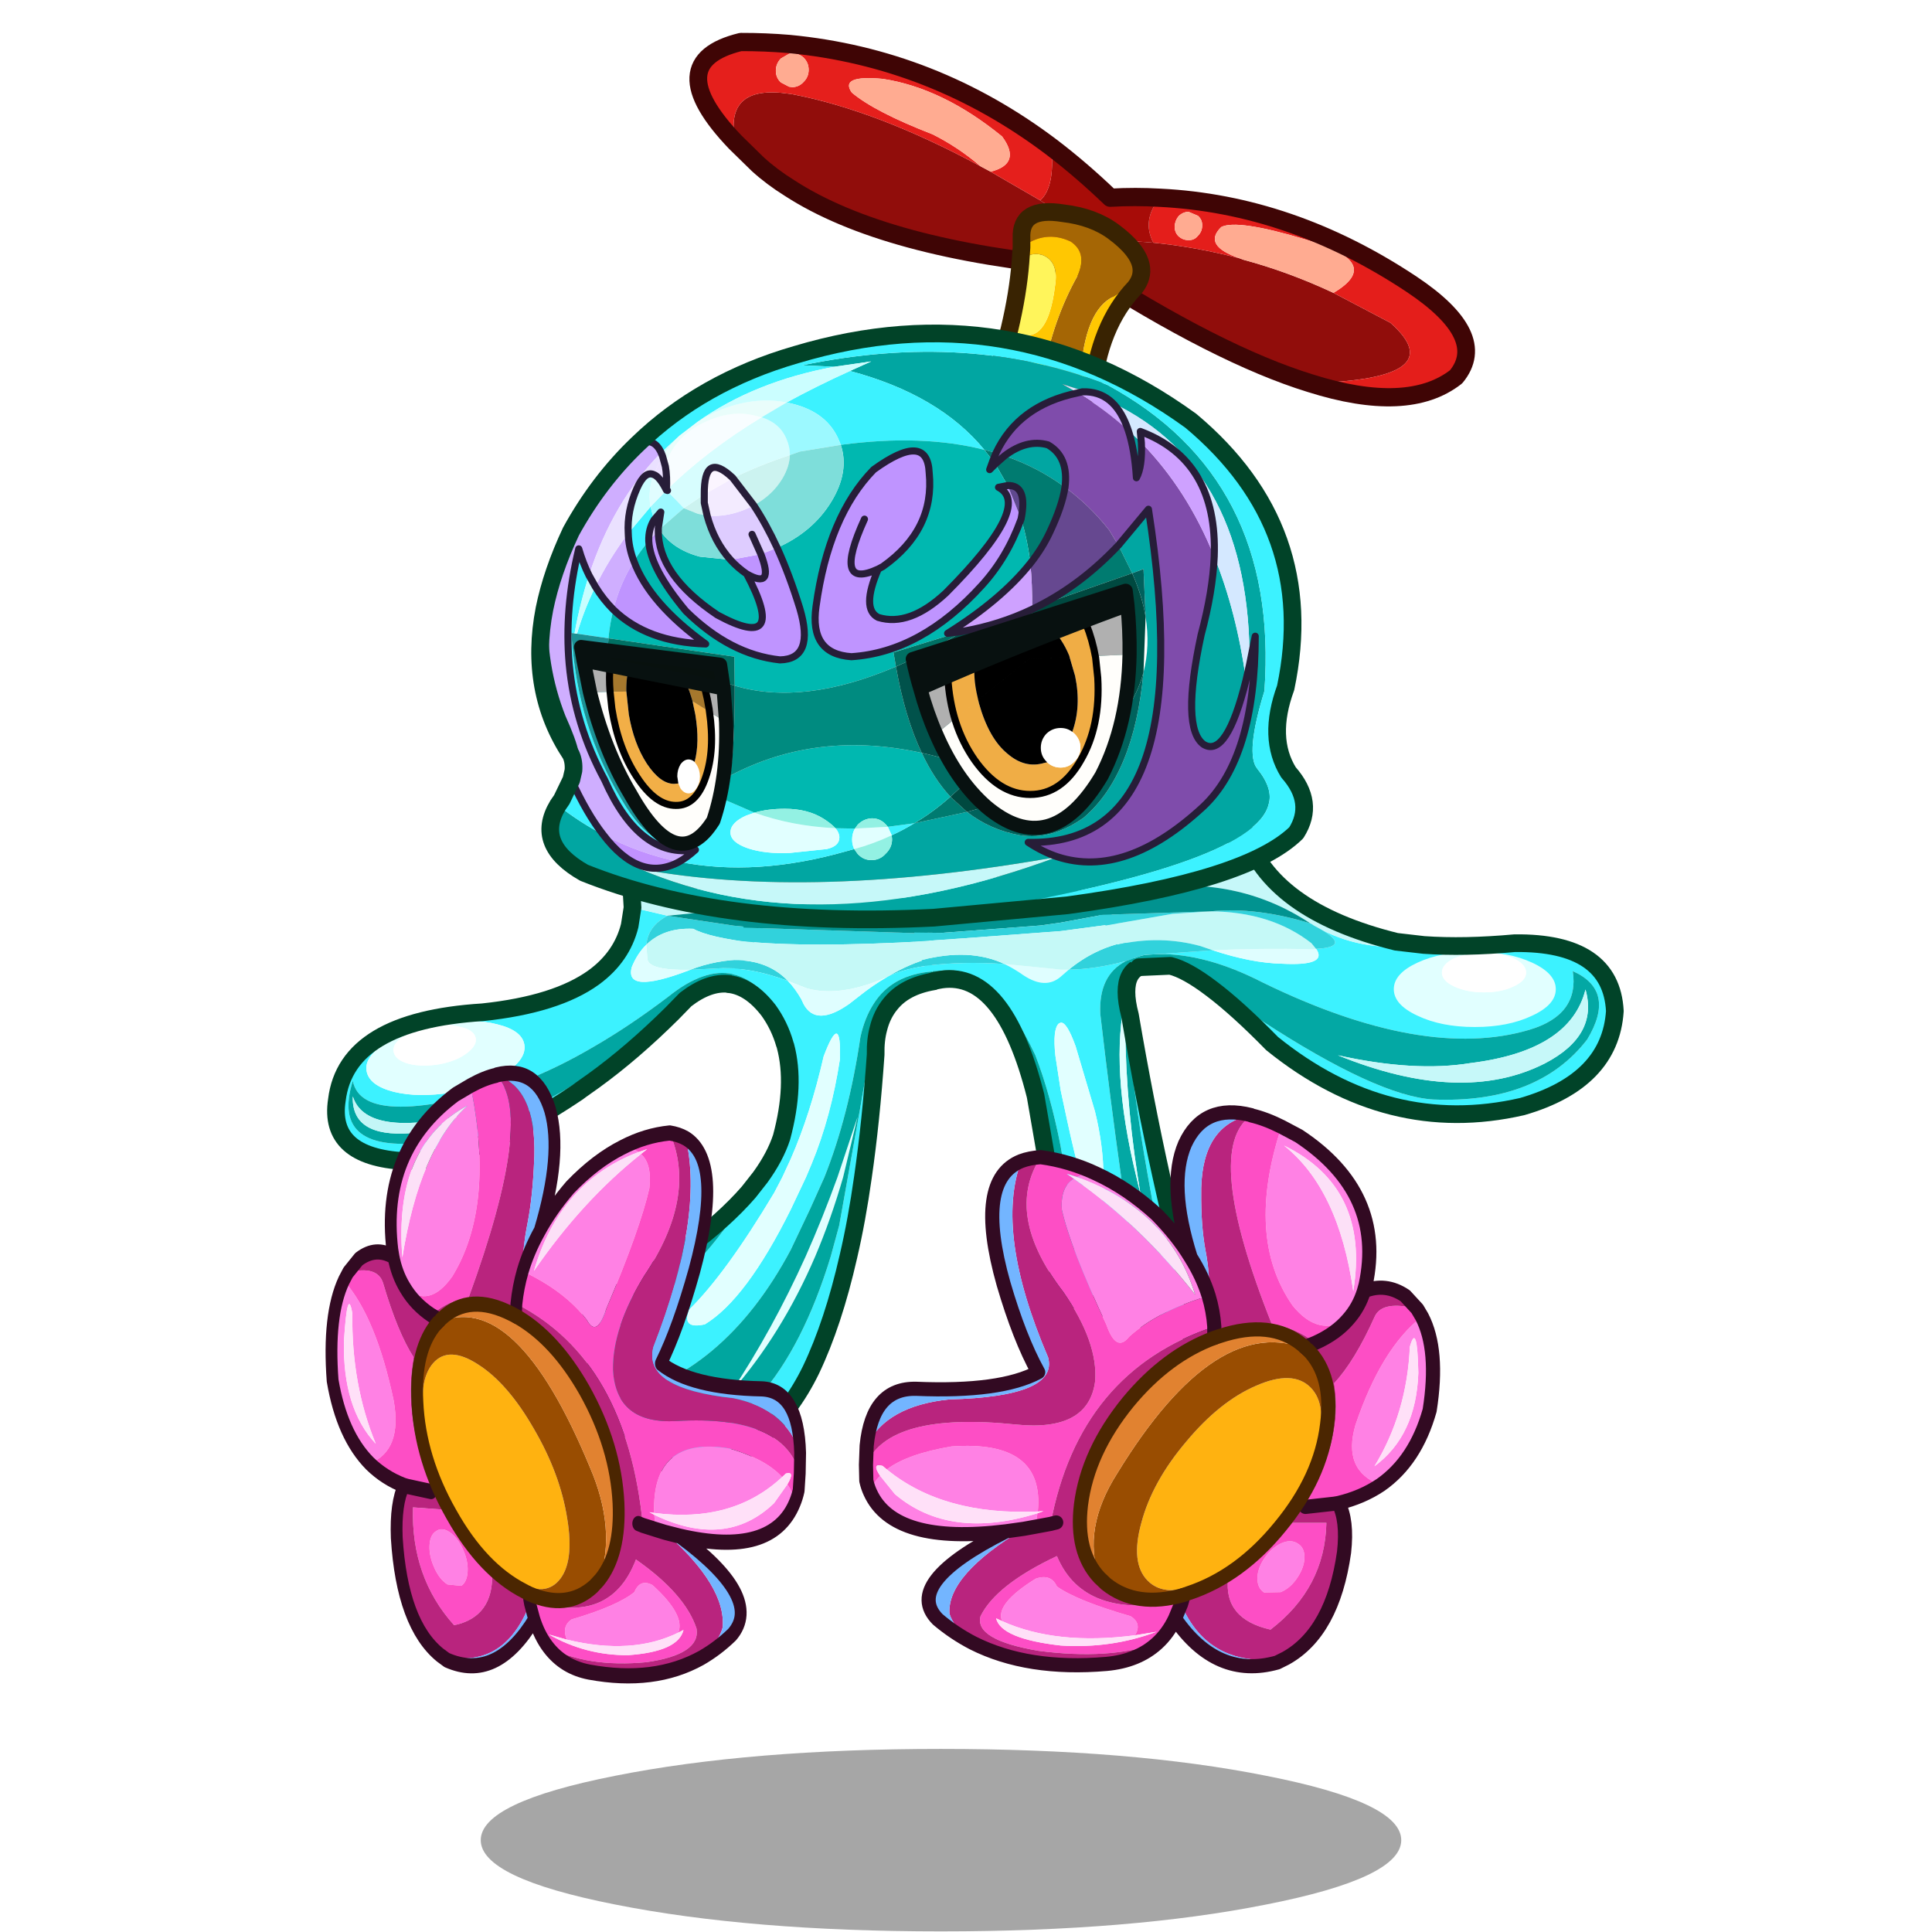 <svg xmlns:ffdec="https://www.free-decompiler.com/flash" xmlns:xlink="http://www.w3.org/1999/xlink" ffdec:objectType="frame" height="90" width="90" xmlns="http://www.w3.org/2000/svg"><use ffdec:characterId="1" height="0" transform="matrix(.472 0 0 .472 2 0)" width="0" xlink:href="#sprite0"/><use ffdec:characterId="2" height="47.65" transform="scale(1.889)" width="47.65" xlink:href="#a"/><use ffdec:characterId="17" height="162.65" transform="matrix(.577 0 0 .577 13.019 -2.54)" width="108.9" xlink:href="#b"/><defs><g id="b" transform="translate(3 4.4)"><use ffdec:characterId="3" height="25.8" transform="translate(13.25 141.2) scale(.571)" width="130.15" xlink:href="#c"/><use ffdec:characterId="4" height="42.6" transform="translate(.836 70.136) scale(.571)" width="63.35" xlink:href="#d"/><use ffdec:characterId="5" height="87.8" transform="translate(21.436 70.036) scale(.571)" width="50.95" xlink:href="#e"/><use ffdec:characterId="6" height="69.9" transform="translate(48.136 68.636) scale(.571)" width="42.1" xlink:href="#f"/><use ffdec:characterId="7" height="42.55" transform="translate(61.186 66.386) scale(.571)" width="77.65" xlink:href="#g"/><use ffdec:characterId="8" height="80.3" transform="matrix(-.476 -.035 -.029 .612 40.955 87.873)" width="82.2" xlink:href="#h"/><use ffdec:characterId="8" height="80.3" transform="translate(43.779 89.229) scale(.571)" width="82.2" xlink:href="#h"/><use ffdec:characterId="9" height="24.4" transform="matrix(.533 .203 -.21 .553 32.647 -.945)" width="118.45" xlink:href="#i"/><use ffdec:characterId="10" height="102.55" transform="translate(17.336 16.391) scale(.571)" width="110.5" xlink:href="#j"/><use ffdec:characterId="11" height="33.75" transform="translate(21.55 48.842) scale(.571)" width="77.2" xlink:href="#k"/><clipPath id="l" transform="translate(21.35 45.3) scale(.571)"><path d="M50.2 24.45Q48.9 21.5 47.95 18q13.5-6 29.3-11.8.35 3.65.3 7l-14.25.65-13.1 10.6M1.3 18.6l-.05-.1-.9-4.45L20.15 18l.35 4.75-7.8-4.65-11.4.5" fill="#b0b0b0" fill-rule="evenodd"/><path d="M77.55 13.2q-.2 9.9-3.95 17.15-7.2 12.1-16.35 4.35Q53 30.95 50.2 24.45l13.1-10.6 14.25-.65M20.5 22.75q.25 7.8-1.8 13.95-5.1 8.05-11.75-3.8Q3.3 26.8 1.3 18.6l11.4-.5 7.8 4.65" fill="#fffefb" fill-rule="evenodd"/></clipPath><g clip-path="url(#l)"><use ffdec:characterId="12" height="35.55" transform="translate(23.35 45.014) scale(.571)" width="70.1" xlink:href="#m"/></g><use ffdec:characterId="13" height="37.75" transform="translate(20.779 47.128) scale(.571)" width="79.55" xlink:href="#n"/></g><g id="d"><path d="m50.1 13.05 4.65-.25 2.55.05-1.15.8q-4.05-.9-9.15 3.2-5.4 4.1-10.5 7.05-5.1 3-9.9 4.85-22.75 7.3-24.2 0-3.3 10.55 11.2 8.6 10.95-2.05 22.9-9.85 5.45-3.55 11.05-8.3-5.6 5.55-11.05 9.5l-1.9 1.35-.4.3Q19.9 40 9.75 40.1q-10.85-.6-9.6-8.65 1.35-11.2 20.6-12.4 10.45-1.1 15.75-4.95 3.95-2.9 5.05-7.3l.4-2.55L46.9 5.4q-1.15.6-1.85 1.4-1 1.15-1.15 2.7-1.25 1.2-2.05 3.15-1.1 3.95 8 .5l.25-.1m-35.4 7.6q-4.65.75-7.65 2.75-3.05 1.95-2.7 3.95.35 2.05 3.85 2.95 3.5.85 8.15.1 4.65-.8 7.6-2.75 3.05-2 2.7-4.05-.35-2-3.85-2.85-3.45-.9-8.1-.1" fill="#3cf2ff" fill-rule="evenodd" transform="translate(1.25 1.25)"/><path d="M50.1 13.05q3.75-1.45 7.7-1.45l-.5 1.25-2.55-.05-4.65.25m9.05-3.8q-6.45-.8-8.6-2-4.15-.2-6.65 2.25.15-1.55 1.15-2.7.7-.8 1.85-1.4l9.35 1.4 3.5.35-.6 2.1" fill="#31d2dc" fill-rule="evenodd" transform="translate(1.25 1.25)"/><path d="M47.55 19.2q-5.6 4.75-11.05 8.3-11.95 7.8-22.9 9.85-14.5 1.95-11.2-8.6 1.45 7.3 24.2 0 4.8-1.85 9.9-4.85 5.1-2.95 10.5-7.05 5.1-4.1 9.15-3.2l-.5 1.4q-2.9-.35-6.2 2.2l-1.9 1.95M17.4 33.75q-13.2 2.85-15-2.8-.2 5.8 8.15 5.2 3.05-.55 6.85-2.4" fill="#01a6a2" fill-rule="evenodd" transform="translate(1.25 1.25)"/><path d="M57.8 11.6q-3.95 0-7.7 1.45-5.9.1-6.05-1.55l-.15-2q2.5-2.45 6.65-2.25 2.15 1.2 8.6 2L57.8 11.6" fill="#c5f9f7" fill-rule="evenodd" transform="translate(1.25 1.25)"/><path d="m46.9 5.4-4.95-1.15L41.7 0l19.15.6-.35 3.45L46.9 5.4" fill="#c6f8f9" fill-rule="evenodd" transform="translate(1.25 1.25)"/><path d="m59.75 7.15-3.5-.35-9.35-1.4 13.6-1.35-.75 3.1" fill="#019390" fill-rule="evenodd" transform="translate(1.25 1.25)"/><path d="M14.7 20.65q4.65-.8 8.1.1 3.5.85 3.85 2.85.35 2.05-2.7 4.05-2.95 1.95-7.6 2.75-4.65.75-8.15-.1-3.5-.9-3.85-2.95-.35-2 2.7-3.95 3-2 7.65-2.75m2.8.45q-1.85-.5-4.25-.05-2.4.4-3.9 1.55-1.45 1.05-1.15 2.15.3 1.1 2.15 1.6 1.9.45 4.3.05 2.4-.45 3.85-1.55 1.55-1.15 1.25-2.25-.3-1.1-2.25-1.5" fill="#e1ffff" fill-rule="evenodd" transform="translate(1.25 1.25)"/><path d="M17.5 21.1q1.95.4 2.25 1.5.3 1.1-1.25 2.25-1.45 1.1-3.85 1.55-2.4.4-4.3-.05-1.85-.5-2.15-1.6-.3-1.1 1.15-2.15 1.5-1.15 3.9-1.55 2.4-.45 4.25.05" fill="#fff" fill-rule="evenodd" transform="translate(1.25 1.25)"/><path d="M17.4 33.75q-3.8 1.85-6.85 2.4-8.35.6-8.15-5.2 1.8 5.65 15 2.8" fill="#c3f6f7" fill-rule="evenodd" transform="translate(1.25 1.25)"/><path d="m43.9 9.5.15 2q.15 1.65 6.05 1.55l-.25.1q-9.1 3.45-8-.5.8-1.95 2.05-3.15" fill="#dffeff" fill-rule="evenodd" transform="translate(1.25 1.25)"/><path d="m43.2 5.5-.4 2.55q-1.1 4.4-5.05 7.3Q32.45 19.2 22 20.3 2.75 21.5 1.4 32.7.15 40.75 11 41.35q10.15-.1 24.45-9.75l.4-.3 1.9-1.35Q43.2 26 48.8 20.45l1.9-1.95q3.3-2.55 6.2-2.2m5.2-14.45-19.15-.6.25 4.25" fill="none" stroke="#014328" stroke-linecap="round" stroke-linejoin="round" stroke-width="2.5"/></g><g id="e"><path d="M48.2 12.55q-3.7.45-6.1 1.55 3.05-1.8 5.95-2.55l.15 1M27.85 14.8q-4-1.5-7.5-1.75l-.05-1.2q4.75 0 7.55 2.95m-6.7-5.65.4-1.9 26.1.85.15 1.05q-17.35 1-26.65 0" fill="#31d2dc" fill-rule="evenodd" transform="translate(1.25 1.25)"/><path d="m20.05 13.85.3-.8q3.5.25 7.5 1.75 1.05 1.1 1.9 2.6l.3.65q1.75 3.3 6.45 0L37.85 17q2-1.6 4-2.75l.25-.15q2.4-1.1 6.1-1.55l.1.9q-5.75.45-8.35 4.6Q38.7 20 38.1 22.7 36.45 33.9 33 42.55L31 47l-2.75 5.8Q18.75 70.65 2.8 74.1.7 70.2.2 65.8q14.2-7.55 22.1-21.15l1.65-2.1q2.1-2.9 3-5.65 2-7.45.55-12.9l-.1-.3q-.7-4.8-3.1-7.3-1.95-2.05-4.25-2.55m12.85 11.6q-1.85 8.1-4.65 14.5l-1.2 2.6-1.15 2.2q-6.85 11.45-12 16.5-1.15 2.85 2.2 2.1 5.85-3.55 12.15-16.25l2.15-4.55.8-1.9q2.75-6.65 4-14.8.2-7-2.3-.4" fill="#3cf2ff" fill-rule="evenodd" transform="translate(1.25 1.25)"/><path d="m42.1 14.1-.25.15q-6.6 2.9-11.3 1.6l-2.7-1.05q-2.8-2.95-7.55-2.95l.85-2.7q9.3 1 26.65 0l.25 2.4q-2.9.75-5.95 2.55" fill="#c5f9f7" fill-rule="evenodd" transform="translate(1.25 1.25)"/><path d="M41.85 14.25q-2 1.15-4 2.75l-1.35 1.05q-4.7 3.3-6.45 0l-.3-.65q-.85-1.5-1.9-2.6l2.7 1.05q4.7 1.3 11.3-1.6" fill="#dffeff" fill-rule="evenodd" transform="translate(1.25 1.25)"/><path d="m21.55 7.25.75-2.85 24.75-1.55.6 5.25-26.1-.85" fill="#019390" fill-rule="evenodd" transform="translate(1.25 1.25)"/><path d="M40.65 21.5q-.45 1.65-.4 3.7-.65 9.4-1.8 17.35-.85 6.05-2.05 11.2-2.15 9.45-5.3 16.05-5.6 11.5-17.55 15.5L9.1 81.9q17-2.65 24.8-28.15l1.2-4.4 2.95-16.5q1.5-9.1 2.6-11.35" fill="#3cf0fe" fill-rule="evenodd" transform="translate(1.25 1.25)"/><path d="M32.9 25.45q2.5-6.6 2.3.4-1.25 8.15-4 14.8l-.8 1.9-2.15 4.55q-6.3 12.7-12.15 16.25-3.35.75-2.2-2.1 5.15-5.05 12-16.5l1.15-2.2 1.2-2.6q2.8-6.4 4.65-14.5M37.7 34l-2.05 8.55q-1.7 5.9-3.95 11.2Q27 64.7 19.8 72.95q5.85-8.8 10.55-19.2 2.4-5.4 4.5-11.2L37.7 34" fill="#e1ffff" fill-rule="evenodd" transform="translate(1.25 1.25)"/><path d="M2.8 74.1q15.95-3.45 25.45-21.3L31 47l2-4.45q3.45-8.65 5.1-19.85.6-2.7 1.85-4.65 2.6-4.15 8.35-4.6l.15 1.4q-4.1.7-6.1 3.2-1.2 1.45-1.7 3.45-1.1 2.25-2.6 11.35l-2.95 16.5-1.2 4.4Q26.1 79.25 9.1 81.9q-4.05-3.65-6.3-7.8M37.7 34l-2.85 8.55q-2.1 5.8-4.5 11.2-4.7 10.4-10.55 19.2 7.2-8.25 11.9-19.2 2.25-5.3 3.95-11.2L37.7 34" fill="#00a69f" fill-rule="evenodd" transform="translate(1.25 1.25)"/><path d="M22.3 4.4 24.75.8l22-.8.3 2.85L22.3 4.4" fill="#c6f8f9" fill-rule="evenodd" transform="translate(1.25 1.25)"/><path d="M20.05 13.85q2.3.5 4.25 2.55 2.4 2.5 3.1 7.3-.75-2.6-2.3-4.75-2.6-3.35-5.55-3.7l.5-1.4m2.25 30.8Q14.4 58.25.2 65.8q-.3-2.25-.15-4.6 15.4-8.65 22.25-16.55" fill="#01a6a2" fill-rule="evenodd" transform="translate(1.25 1.25)"/><path d="M28.75 25.25q1.45 5.45-.55 12.9-.9 2.75-3 5.65l-1.65 2.1Q16.7 53.8 1.3 62.45q-.15 2.35.15 4.6.5 4.4 2.6 8.3 2.25 4.15 6.3 7.8l4.45 3.4q11.95-4 17.55-15.5 3.15-6.6 5.3-16.05 1.2-5.15 2.05-11.2 1.15-7.95 1.8-17.35-.05-2.05.4-3.7.5-2 1.7-3.45 2-2.5 6.1-3.2M26 2.05l22-.8M20.8 16.5q2.95.35 5.55 3.7 1.55 2.15 2.3 4.75" fill="none" stroke="#014328" stroke-linecap="round" stroke-linejoin="round" stroke-width="2.5"/></g><g id="f"><path d="M26.15 4.4h-.05l-5.4.15-20.65.7 1-2.85L20.7.4l3.2-.4 2.25 4.4" fill="#c6f8f9" fill-rule="evenodd" transform="translate(.2 1.25)"/><path d="m.05 5.25 20.65-.7 5.4-.15h.05l1.65 3.25-1.7.35-.8.15-4.6.85-2.8.4-14 1.05L0 10.4l.05-5.15" fill="#019390" fill-rule="evenodd" transform="translate(.2 1.25)"/><path d="m21.85 15.65-1.15 1q-2.15 1.85-5.25-.2-1.35-.95-2.7-1.6l7.05.7.9.1h1.15" fill="#dffeff" fill-rule="evenodd" transform="translate(.2 1.25)"/><path d="M12.75 14.85q1.35.65 2.7 1.6 3.1 2.05 5.25.2l1.15-1q3.65-.05 8.05-1.2-3.85 2-3.6 7.45 1.4 12.1 2.95 23.05 1.5 10.55 3.15 20.1l-9.3-2.65q-.45-9.6-1.65-17.45l-.75-4.3q-1.45-7.4-3.6-12.95-6.15-13.05-13.45-11.9l-1.05.05-.95-.75q5.1-.65 11.1-.25M30 18.8q0 1.4.5 3.3 2.05 12 4.45 22.85 2.65 11.95 5.7 22.45l-4.9-1.4Q35.7 59.6 34 50.2l-.95-5.25Q30.9 32.9 29.85 20.8l.05-1.4.1-.6m-7.2 7.65q-1.25-3.45-2.1-3.3l-.25.1q-.9.8-.5 4.55l.75 4.9.9 4.2q1 4.65 1.95 8.05l.35 1.15q1.1 3.7 1.9 3.9.8.25.95-4.4v-.65q0-4.35-1.2-9.25l-2.75-9.25" fill="#3cf2ff" fill-rule="evenodd" transform="translate(.2 1.25)"/><path d="m0 10.4 3.9.05 14-1.05 2.8-.4 4.6-.85.8-.15 1.7-.35.8 1.5-7.9 1.05-13.45 1-7.2.5L0 10.4m12.75 4.45q-6-.4-11.1.25l-.6-.8q6.75-1.75 11.7.55m17.15-.4q-4.4 1.15-8.05 1.2 3.65-3 8.05-3.9L31.05 14l-1.15.45" fill="#31d2dc" fill-rule="evenodd" transform="translate(.2 1.25)"/><path d="m2.6 15.85 1.05-.05q7.3-1.15 13.45 11.9 2.15 5.55 3.6 12.95l.75 4.3q1.2 7.85 1.65 17.45l-2.55-.75Q20 52.75 19 44.95l-.45-3.35-1.4-8.1Q12.7 15.8 3.85 17.05l-1.1.2-.15-1.4" fill="#00a69f" fill-rule="evenodd" transform="translate(.2 1.25)"/><path d="M21.85 15.65H20.7l-.9-.1-7.05-.7q-4.95-2.3-11.7-.55l-1-2.6 7.2-.5 13.45-1 7.9-1.05 1.3 2.6q-4.4.9-8.05 3.9" fill="#c5f9f7" fill-rule="evenodd" transform="translate(.2 1.25)"/><path d="M32.4 65.05q-1.65-9.55-3.15-20.1Q27.7 34 26.3 21.9q-.25-5.45 3.6-7.45l1.15-.45.7 1.3Q30 16.15 30 18.8l-.1.6q-2.3 9.95 1.5 25.55l.6 2.5-.4-2.5q-1.95-12.5-1.75-24.15 1.05 12.1 3.2 24.15L34 50.2q1.7 9.4 1.75 15.8l-3.35-.95" fill="#03a8a4" fill-rule="evenodd" transform="translate(.2 1.25)"/><path d="m22.8 26.45 2.75 9.25q1.2 4.9 1.2 9.25v.65q-.15 4.65-.95 4.4-.8-.2-1.9-3.9l-.35-1.15q-.95-3.4-1.95-8.05l-.9-4.2-.75-4.9q-.4-3.75.5-4.55l.25-.1q.85-.15 2.1 3.3m7.1-7.05-.05 1.4q-.2 11.65 1.75 24.15l.4 2.5-.6-2.5q-3.8-15.6-1.5-25.55" fill="#e1ffff" fill-rule="evenodd" transform="translate(.2 1.25)"/><path d="m24.1 1.25-3.2.4-19.65 2m22.05 60 9.3 2.65 3.35.95 4.9 1.4q-3.05-10.5-5.7-22.45-2.4-10.85-4.45-22.85-.5-1.9-.5-3.3 0-2.65 1.75-3.5m-29 1.95 1.1-.2q8.85-1.25 13.3 16.45l1.4 8.1.45 3.35q1 7.8 1.55 16.7l2.55.75" fill="none" stroke="#014328" stroke-linecap="round" stroke-linejoin="round" stroke-width="2.5"/></g><g id="g"><path d="M63.45 18.6q3.35 1.55 3.35 3.75t-3.35 3.75q-3.35 1.6-8.1 1.6t-8.1-1.6q-3.35-1.55-3.35-3.75t3.35-3.75q3.35-1.55 8.1-1.55t8.1 1.55m-2.6 3.35q1.75-.8 1.75-1.95t-1.75-2q-1.75-.75-4.2-.75T52.4 18q-1.7.85-1.7 2t1.7 1.95q1.8.85 4.25.85t4.2-.85" fill="#e1ffff" fill-rule="evenodd" transform="translate(1.25 1.25)"/><path d="M60.85 21.95q-1.75.85-4.2.85t-4.25-.85q-1.7-.8-1.7-1.95t1.7-2q1.8-.75 4.25-.75t4.2.75q1.75.85 1.75 2t-1.75 1.95" fill="#fff" fill-rule="evenodd" transform="translate(1.25 1.25)"/><path d="M63.45 18.6q-3.35-1.55-8.1-1.55t-8.1 1.55q-3.35 1.55-3.35 3.75t3.35 3.75q3.35 1.6 8.1 1.6t8.1-1.6q3.35-1.55 3.35-3.75t-3.35-3.75m-45.3 3.7 7.05 4.5q16.35 10.65 24.25 11.15 14.8.6 21.8-8.5 4.15-6.9-2.05-9.65.95 6.2-6.15 8.3-14.9 4.4-37.6-6.65-8.15-4.2-14.95-4.05l7.8-.55q5.45 1.8 9.75 1.9 6.5.35 4.9-2.05l-.05-.05q5-.25.7-2.75 6.35 3.35 14.55 2.2 5.7.4 12.85-.25 13.65-.15 14.15 9.6-.65 9.9-13.1 13.5-18.95 4.35-35.35-8.9-4.9-5-8.55-7.75" fill="#3cf2ff" fill-rule="evenodd" transform="translate(1.25 1.25)"/><path d="M65.25 32.85Q72.85 28.9 71 22.4q-2.15 8.65-16.25 10.4-7.9 1.3-18.75-1.1 17.5 7.1 29.25 1.15M10.5 17.4q6.8-.15 14.95 4.05 22.7 11.05 37.6 6.65 7.1-2.1 6.15-8.3 6.2 2.75 2.05 9.65-7 9.1-21.8 8.5-7.9-.5-24.25-11.15l-7.05-4.5q-3.55-2.7-5.85-3.25l-4.45.2-1.5-.95q1.55-.65 2.4-.8l1.75-.1" fill="#03a8a4" fill-rule="evenodd" transform="translate(1.25 1.25)"/><path d="M65.25 32.85Q53.5 38.8 36 31.7q10.85 2.4 18.75 1.1Q68.85 31.05 71 22.4q1.85 6.5-5.75 10.45M48.15 16.1q-8.2 1.15-14.55-2.2l-1-.55-.3-.2-.1-.05-.1-.05q-10.4-6.9-23.75-4.9l-7.85.3-.5-4.5 2.2-.35L22.8 0q3.6 11.25 21.45 15.65l3.9.45" fill="#c6f8f9" fill-rule="evenodd" transform="translate(1.25 1.25)"/><path d="M32.95 16.7q1.6 2.4-4.9 2.05-4.3-.1-9.75-1.9 6.5-.3 14.25-.15h.4" fill="#dffeff" fill-rule="evenodd" transform="translate(1.25 1.25)"/><path d="m3.15 13.35 9.45-1.65 5.35-.35q8.6.05 14.3 4.5l.65.8-.35.05q-7.75-.15-14.25.15l-1.75-.6q-5.7-1.55-11.7-.2l-1.7-2.7" fill="#c5f9f7" fill-rule="evenodd" transform="translate(1.25 1.25)"/><path d="M33.6 13.9q4.3 2.5-.7 2.75l-.65-.8q-5.7-4.45-14.3-4.5l-5.35.35-9.45 1.65-.95-1.5 15.75-.5q6.5-.65 14.15 1.7l.1.05.1.05.3.2 1 .55m-15.3 2.95-7.8.55-1.75.1q-.85.15-2.4.8l-1.5-2.25q6-1.35 11.7.2l1.75.6" fill="#31d2dc" fill-rule="evenodd" transform="translate(1.25 1.25)"/><path d="M32.1 13.05q-7.65-2.35-14.15-1.7l-15.75.5-1.7-3.4 7.85-.3q13.35-2 23.75 4.9" fill="#019390" fill-rule="evenodd" transform="translate(1.25 1.25)"/><path d="M19.4 23.55q3.65 2.75 8.55 7.75 16.4 13.25 35.35 8.9 12.45-3.6 13.1-13.5-.5-9.75-14.15-9.6-7.15.65-12.85.25l-3.9-.45Q27.65 12.5 24.05 1.25l-20.6 3.6-2.2.35M9.1 20.5l4.45-.2q2.3.55 5.85 3.25" fill="none" stroke="#014328" stroke-linecap="round" stroke-linejoin="round" stroke-width="2.5"/></g><g id="h"><path d="m58.75 2.05 2.45 1.3q12.25 8.1 9.45 21.05l-.25.9q-.7 2.25-2.2 3.95-4.25 2.6-7.9-1.95-6.7-9.65-1.55-25.25M78.6 28.9q2.45 4.7 1.1 13.25-2 7.1-6.95 10.55-5.4-2.05-3.55-8.45 3.65-10.85 9.4-15.35M19.8 59.25Q3.95 61.2.6 53.75q.35-1.3 1.4-2.35L4.1 54q7.75 6.55 20.15 2.7l-.3 1.9-1.65.3-2.5.35M32.6 8.7q4.45 2.05 8.5 5.75 2.95 3 4.8 6.05 1.7 2.7 2.55 5.45-7.3 2.2-11.25 5.8-1.8 2.3-3.2-1.7-5.05-10.75-6.3-16.25-.25-3.25 1.7-4.4 9.55 6.7 17.15 16.4Q42.9 13.85 29.8 9.15q1.1-.5 2.8-.45m45.5 28.15q-.15-7.35-1.2-3.7-.4 9.35-5 16.9 5.9-4.35 6.2-13.2M68.9 25.3q2.4-14.65-9.8-20.6 7.75 6.15 9.8 20.6M19.25 71.95q-1.05-2.4 4.75-6 2.15-.75 3 1.1 2.8 2 10.4 4.2 1.65 1 .65 2.7-11.15 1.45-18.8-2M2.95 50.5q2.9-2.2 9.15-3.25 13.2-.95 12.2 9.2-13.35.6-21.35-5.95M62 62.9q0 1.4-1 2.9-.95 1.45-2.35 2.05l-2.35.05q-.95-.6-.95-2 0-1.35.95-2.8 1-1.5 2.4-2.15 1.35-.6 2.3 0 1 .55 1 1.95" fill="#ff81e4" fill-rule="evenodd" transform="translate(1 1)"/><path d="m77.95 27.8.65 1.1q-5.75 4.5-9.4 15.35-1.85 6.4 3.55 8.45-2.6 1.75-5.95 2.55l-.6.1-4.35-.1q5.7-8.4 4.35-16.95 2.9-3.1 5.75-9.45 1.1-2.3 6-1.05M43.7 71.6q-1 2.1-2.55 3.5-6.8 2.35-16.75 1.05-9.1-1.55-8.2-4.9 2.2-4.45 10.8-8.5 3.85 9.2 17.7 6.3l-.15.5-.85 2.05M.6 53.75Q.25 53 .05 52.1L0 49.85q3.25-7.55 21.2-5.7 10.25 1.05 11.2-6.1.45-5.5-4.5-12.65-8.4-10.95-3.2-19.05 4.1.55 7.9 2.35-1.7-.05-2.8.45l-1.4-.45 1 .7q-1.95 1.15-1.7 4.4 1.25 5.5 6.3 16.25 1.4 4 3.2 1.7 3.95-3.6 11.25-5.8.65 2.15.8 4.35-19.1 6.35-23.15 27.9l-2.15.4.3-1.9.85-.3-.8.05q1-10.15-12.2-9.2-6.25 1.05-9.15 3.25l-.6-.5q-1.6-.45-.35 1.4Q.95 52.45.6 53.75M54.5.45q1.95.45 4.25 1.6-5.15 15.6 1.55 25.25 3.65 4.55 7.9 1.95-1.75 2.05-4.65 3.35-2.9-2.2-6.15-2.6Q47.5 5.15 54.5.45m-16.45 73.5q1-1.7-.65-2.7-7.6-2.2-10.4-4.2-.85-1.85-3-1.1-5.8 3.6-4.75 6l-.85-.4q.7 2.9 9.15 3.85 7.15.45 13.55-1.95l-3.05.5M62 62.9q0-1.4-1-1.95-.95-.6-2.3 0-1.4.65-2.4 2.15-.95 1.45-.95 2.8 0 1.4.95 2l2.35-.05q1.4-.6 2.35-2.05 1-1.5 1-2.9m-10.8 2.95q5.2-3.2 8.3-7.8h5.6q-.2 9.2-7.9 15.1-6.65-1.5-6-7.3" fill="#fd4ec5" fill-rule="evenodd" transform="translate(1 1)"/><path d="M70.4 25.3q3.05-1.25 5.85.65l1.7 1.85q-4.9-1.25-6 1.05-2.85 6.35-5.75 9.45 1.35 8.55-4.35 16.95l4.35.1-4.05.45 4.05-.45.6-.1q1.3 2.45.8 6.95-1.6 11.3-8.25 15-10.85 1.6-14.8-7.65l.15-.5.2-.8-.2.8q-13.85 2.9-17.7-6.3-8.6 4.05-10.8 8.5-.9 3.35 8.2 4.9 9.95 1.3 16.75-1.05Q38.4 77.6 34 78q-11.1.95-18.85-2.95-2.85-2.3-3.35-4.2-.3-5.45 10.5-11.95l1.65-.3 2.15-.4q4.05-21.55 23.15-27.9-.15-2.2-.8-4.35.25-2.8-.45-6.45-.65-3.5-.6-8.3v-.5q.25-9 7.05-10.3l.05.05q-7 4.7 2.9 29.55 3.25.4 6.15 2.6 2.9-1.3 4.65-3.35 1.5-1.7 2.2-3.95M0 49.85l.1-2.7q2.8-5.65 11.7-6.55 15.45-.4 13.95-5.95Q18.2 17 21.95 6.9q1.2-.45 2.75-.55-5.2 8.1 3.2 19.05 4.95 7.15 4.5 12.65-.95 7.15-11.2 6.1Q3.25 42.3 0 49.85M49.25 31.9v-1.6 1.6q-6.75 2.5-12.2 9.1-5.7 7-6.65 14.5-.8 6.65 2.6 10.3l.95.9q4.3 3.45 10.95 1.55l.7-.25q7.25-2.4 12.95-9.4 5.75-6.95 6.65-14.45.9-6.9-2.7-10.55l-.45-.4-.35-.3q-4.45-3.65-11.7-1.25l-.75.25m14.3.7-1.5.6 1.5-.6M26.1 58.2l.8-.2-.8.2m25.1 7.65q-.65 5.8 6 7.3 7.7-5.9 7.9-15.1h-5.6q-3.1 4.6-8.3 7.8" fill="#b9247e" fill-rule="evenodd" transform="translate(1 1)"/><path d="M55.2 38.65q5.15-2.25 7.65.25t.9 8.3q-1.6 5.75-6.35 11.45-4.8 5.65-9.9 7.9-5.15 2.2-7.65-.3t-.9-8.25q1.55-5.8 6.35-11.45 4.75-5.7 9.9-7.9" fill="#ffb210" fill-rule="evenodd" transform="translate(1 1)"/><path d="M55.2 38.65q-5.15 2.2-9.9 7.9Q40.5 52.2 38.95 58q-1.6 5.75.9 8.25t7.65.3q5.1-2.25 9.9-7.9 4.75-5.7 6.35-11.45 1.6-5.8-.9-8.3-2.5-2.5-7.65-.25m7.3-5.05q3.6 3.65 2.7 10.55-.9 7.5-6.65 14.45-5.7 7-12.95 9.4l-.7.25q-6.65 1.9-10.95-1.55l-.95-.9q-2.45-6.9 2.5-14.7 14.1-23.05 27-17.5" fill="#994d01" fill-rule="evenodd" transform="translate(1 1)"/><path d="m49.25 31.9.75-.25q7.25-2.4 11.7 1.25l.35.3.45.4q-12.9-5.55-27 17.5-4.95 7.8-2.5 14.7-3.4-3.65-2.6-10.3.95-7.5 6.65-14.5 5.45-6.6 12.2-9.1" fill="#e18230" fill-rule="evenodd" transform="translate(1 1)"/><path d="m59.35 77.2-1.2.6q-8.55 2.4-14.45-6.2l.85-2.05q3.95 9.25 14.8 7.65m-44.2-2.15q-2.7-1.4-5-3.35-5.05-5.1 9.65-12.45l2.5-.35q-10.8 6.5-10.5 11.95.5 1.9 3.35 4.2M.1 47.15q.8-8.2 7-8.05 11.95.5 17.25-2.35-2.65-4.8-4.9-12.5-4.15-14.7 2.5-17.35-3.75 10.1 3.8 27.75 1.5 5.55-13.95 5.95-8.9.9-11.7 6.55M45.9 20.5q-3.25-10.3-.8-16 2.65-5.8 9.35-4.1-6.8 1.3-7.05 10.3v.5q-.05 4.8.6 8.3.7 3.65.45 6.45-.85-2.75-2.55-5.45" fill="#73b5ff" fill-rule="evenodd" transform="translate(1 1)"/><path d="M68.9 25.3q-2.05-14.45-9.8-20.6 12.2 5.95 9.8 20.6M29.4 9.4l-1-.7 1.4.45q13.1 4.7 16.75 16.65-7.6-9.7-17.15-16.4" fill="#fce0f7" fill-rule="evenodd" transform="translate(1 1)"/><path d="M78.1 36.85q-.3 8.85-6.2 13.2 4.6-7.55 5-16.9 1.05-3.65 1.2 3.7m-53.8 19.6.8-.05-.85.3Q11.85 60.55 4.1 54L2 51.4q-1.25-1.85.35-1.4l.6.5q8 6.55 21.35 5.95m13.75 17.5 3.05-.5q-6.4 2.4-13.55 1.95-8.45-.95-9.15-3.85l.85.4q7.65 3.45 18.8 2" fill="#ffe0f8" fill-rule="evenodd" transform="translate(1 1)"/><path d="m59.75 3.05 2.45 1.3q12.25 8.1 9.45 21.05l-.25.9q3.05-1.25 5.85.65l1.7 1.85.65 1.1q2.45 4.7 1.1 13.25-2 7.1-6.95 10.55-2.6 1.75-5.95 2.55 1.3 2.45.8 6.95-1.6 11.3-8.25 15l-1.2.6q-8.55 2.4-14.45-6.2-1 2.1-2.55 3.5Q39.4 78.6 35 79q-11.1.95-18.85-2.95-2.7-1.4-5-3.35-5.05-5.1 9.65-12.45-15.85 1.95-19.2-5.5-.35-.75-.55-1.65L1 50.85l.1-2.7q.8-8.2 7-8.05 11.95.5 17.25-2.35-2.65-4.8-4.9-12.5-4.15-14.7 2.5-17.35 1.2-.45 2.75-.55 4.1.55 7.9 2.35 4.45 2.05 8.5 5.75 2.95 3 4.8 6.05-3.25-10.3-.8-16 2.65-5.8 9.35-4.1l.05.05q1.95.45 4.25 1.6m9.45 27.2q1.5-1.7 2.2-3.95m-21.95.65q.65 2.15.8 4.35v1.6m12.8 1.3 1.5-.6q2.9-1.3 4.65-3.35m-6.15 3.95.45.4M45.9 69.25l-.2.8-.15.5-.85 2.05m2.2-51.1q1.7 2.7 2.55 5.45M24.95 59.6l2.15-.4.8-.2m-2.95.6-1.65.3-2.5.35m42.35-3.45 4.05-.45.6-.1" fill="none" stroke="#320a22" stroke-linecap="round" stroke-linejoin="round" stroke-width="2"/><path d="m50.25 32.9.75-.25q7.25-2.4 11.7 1.25l.35.3m.45.4q3.6 3.65 2.7 10.55-.9 7.5-6.65 14.45-5.7 7-12.95 9.4l-.7.25q-6.65 1.9-10.95-1.55l-.95-.9q-3.4-3.65-2.6-10.3.95-7.5 6.65-14.5 5.45-6.6 12.2-9.1" fill="none" stroke="#4b2601" stroke-linecap="round" stroke-linejoin="round" stroke-width="2"/></g><g id="i"><path d="M81 8h.5q6.6-.65 13.6-.15l9.05 1.05q11.25 4.1-7.6 11.6-13.55.85-35.95-3.7-27.05 7.35-42.75 4.1-2.9-.55-5.4-1.5L8.4 17.7q-4.5-6.85 4.65-8.8l.45-.1q12.1-2.05 28.55.05l1.6.2 8 1.25 10.25 2.1q3.35-1.25 6.85-2.2Q74.7 8.65 81 8" fill="#910d0b" fill-rule="evenodd" transform="translate(1.25 1.25)"/><path d="M95.1 7.85q5.35-6.45-6.45-5.45-10 .7-11.7 2.5Q75.35 8.2 81 8q-6.3.65-12.25 2.2-2.7-2.3-1.4-6.05Q85.05-1.4 105 2.95q12.95 2.85 10.55 9.65-4.45 7.1-19 7.9 18.85-7.5 7.6-11.6L95.1 7.85m-21.8.3q.75-.25 1-1 .35-.75.05-1.5-.25-.75-1.05-1.05l-1.45-.05q-.75.3-1.1 1.05-.25.75 0 1.5.3.75 1 1.05.8.3 1.55 0" fill="#e41e1b" fill-rule="evenodd" transform="translate(1.25 1.25)"/><path d="M67.35 4.15q-1.3 3.75 1.4 6.05-3.5.95-6.85 2.2l-10.25-2.1q1.3-2.4-1.2-7.35 5.1 1.45 10.35 3.6 3.25-1.4 6.55-2.4" fill="#a70c08" fill-rule="evenodd" transform="translate(1.25 1.25)"/><path d="M50.45 2.95q2.5 4.95 1.2 7.35l-8-1.25Q47.4 6.5 43.4 4 33.1.7 24.7 2.45q-5.95 1.6-3.4 3.25 4 1.35 12.8 1.4 4.05.4 7.95 1.75Q25.6 6.75 13.5 8.8l-.45.1Q3.9 10.85 8.4 17.7-5.8 11.2 4.05 4.65q3.25-1.2 6.5-2.1 19.75-5.25 39.9.4M13.2 3.6q-.85-.35-1.75 0l-.4.2-.85 1q-.4.9-.05 1.8.35.9 1.25 1.25l1.3.15.45-.1q.9-.35 1.25-1.25.4-.85.05-1.75-.35-.9-1.25-1.3" fill="#e51f1c" fill-rule="evenodd" transform="translate(1.25 1.25)"/><path d="M81 8q-5.65.2-4.05-3.1 1.7-1.8 11.7-2.5 11.8-1 6.45 5.45-7-.5-13.6.15H81m-7.7.15q-.75.3-1.55 0-.7-.3-1-1.05-.25-.75 0-1.5.35-.75 1.1-1.05l1.45.05q.8.3 1.05 1.05.3.75-.05 1.5-.25.75-1 1m-31.25.7Q38.15 7.5 34.1 7.1q-8.8-.05-12.8-1.4-2.55-1.65 3.4-3.25Q33.1.7 43.4 4q4 2.5.25 5.05l-1.6-.2M13.2 3.6q.9.4 1.25 1.3t-.05 1.75q-.35.9-1.25 1.25l-.45.1-1.3-.15q-.9-.35-1.25-1.25t.05-1.8l.85-1 .4-.2q.9-.35 1.75 0" fill="#ffab91" fill-rule="evenodd" transform="translate(1.25 1.25)"/><path d="M97.8 21.75q14.55-.8 19-7.9 2.4-6.8-10.55-9.65Q86.3-.15 68.6 5.4q-3.3 1-6.55 2.4Q56.8 5.65 51.7 4.2q-20.15-5.65-39.9-.4-3.25.9-6.5 2.1-9.85 6.55 4.35 13.05l4.05 1.7q2.5.95 5.4 1.5 15.7 3.25 42.75-4.1 22.4 4.55 35.95 3.7z" fill="none" stroke="#3f0505" stroke-linecap="round" stroke-linejoin="round" stroke-width="2.5"/></g><g id="j"><path d="M71.05 72.35Q72.5 64.4 76 58.2q1.4-3.2-1-4.8-3.6-1.7-6.95.85v-1.3q-.2-4.55 5.9-3.55 4.25.5 7.1 2.6 3.45 2.55 3.9 4.85-1.15 2.85-4.2 4.5-4.15 2.3-4.45 12.9l-5.25-1.9" fill="#a56605" fill-rule="evenodd" transform="translate(1.25 -47.95)"/><path d="m67.9 56.35.15-2.1Q71.4 51.7 75 53.4q2.4 1.6 1 4.8-3.5 6.2-4.95 14.15l-5.9-2.15 1.2-4.4q5.3 3.35 6.45-6.2.55-3.4-1.8-4.3-1.85-.55-3.1 1.05m17.05.5q.3 1.6-.85 3.05-5.15 5.4-6.05 14.95l-1.75-.6q.3-10.6 4.45-12.9 3.05-1.65 4.2-4.5" fill="#ffc702" fill-rule="evenodd" transform="translate(1.25 -47.95)"/><path d="M67.9 56.35q1.25-1.6 3.1-1.05 2.35.9 1.8 4.3-1.15 9.55-6.45 6.2 1.2-5.05 1.55-9.45" fill="#fff55b" fill-rule="evenodd" transform="translate(1.25 -47.95)"/><path d="m69.3 6.3-.15 2.1q-.35 4.4-1.55 9.45l-1.2 4.4 5.9 2.15 5.25 1.9 1.75.6q.9-9.55 6.05-14.95 1.15-1.45.85-3.05-.45-2.3-3.9-4.85-2.85-2.1-7.1-2.6-6.1-1-5.9 3.55v1.3z" fill="none" stroke="#392302" stroke-linecap="round" stroke-linejoin="round" stroke-width="2.5"/><path d="m43.8 71.7 3-1.35-5.2.75-4.55-.2q23.6-4.9 43.1 2.75 24.4 13.2 22.25 43.3-2.75 8.95-1 11 2.25 2.8 1.6 5-2.1 8.9-47.35 16.05-29.85 1.5-49.45-6.35-7.05-4-3.7-9.55 3.05 2.4 6.4 4.15 5.2 6.85 10.75 3.85 10.85 2.15 23.65-1.5l1.1-.3.5.7q.85.9 2 .85 1.15 0 1.95-.9.9-.85.9-2.05l-.05-.55q1.65-.75 3.2-1.7l7.45-1.6q3.3 2.55 7.5 3.3 4.5.7 9-2.5 7.1-6.05 8.45-20.55.95-3.7.3-7.85l-.3-6.75-1.6.6-1.95-3.95 4.25-5.1q7.45 47.65-17 47.1 2.05 1.35 4.15 2.05 9.6 3.1 20.6-7.1 7.35-6.9 7.35-24.1l-.8 4q.2-27.55-19.4-37-1.5-1.45-3.65-1.55l-3.45-1.1L76 74.8q-8.4 1.75-11.55 8.5l-1.65-.45q-6.4-7.8-19-11.15m29.35 68.7q-34.85 6.2-59.1 1.7 25.35 10.85 59.1-1.7m-7.5-56.7q3.15-2.4 6.15-1.55 2.95 1.7 2.4 6-3.85-2.85-8.55-4.45M95.3 97.95q3.15 7.75 4.5 17.45-2.75 11.1-6 9.1-3.2-2.3-.35-15.5 1.65-6.15 1.85-11.05" fill="#01a6a2" fill-rule="evenodd" transform="translate(1.25 -47.95)"/><path d="m76 74.8-2.2-1.25 3.45 1.1h-.6l-.65.15m4.9 1.4q19.6 9.45 19.4 37l-.5 2.2q-1.35-9.7-4.5-17.45.5-13.6-10.45-17.7l.15 1.6-1.85-1.75q-.85-2.55-2.25-3.9" fill="#d4e8ff" fill-rule="evenodd" transform="translate(1.25 -47.95)"/><path d="M77.25 74.65q2.15.1 3.65 1.55 1.4 1.35 2.25 3.9-3.3-3-7.15-5.3l.65-.15h.6" fill="#cda4ff" fill-rule="evenodd" transform="translate(1.25 -47.95)"/><path d="M64.45 83.3Q67.6 76.55 76 74.8q3.85 2.3 7.15 5.3.9 2.7 1.15 6.7.85-1.55.7-4.95 6.5 6.65 10.3 16.1-.2 4.9-1.85 11.05-2.85 13.2.35 15.5 3.25 2 6-9.1l.5-2.2.8-4q0 17.2-7.35 24.1-11 10.2-20.6 7.1-2.1-.7-4.15-2.05 24.45.55 17-47.1l-4.25 5.1-1.3-2.15q-2.8-3.55-6.25-6.05.55-4.3-2.4-6-3-.85-6.15 1.55l-1.2-.4" fill="#7f4cab" fill-rule="evenodd" transform="translate(1.25 -47.95)"/><path d="m64 84.4.45-1.1 1.2.4-1.3 1.15-.8.8.45-1.25m10.2 3.75q3.45 2.5 6.25 6.05l1.3 2.15q-5.1 5.4-11.1 8.5l-1.1.55v-.15q.05-3.35-.25-6.35 1.7-2.15 2.75-4.4 1.75-3.7 2.15-6.35" fill="#664890" fill-rule="evenodd" transform="translate(1.25 -47.95)"/><path d="m62.8 82.85 1.65.45-.45 1.1-1.2-1.55m18.95 13.5 1.95 3.95-13.05 4.55q6-3.1 11.1-8.5m-21.4 37.7-7.45 1.6q2.7-1.6 5.1-3.75l2.35 2.15M69.3 98.9q-.4-3.35-1.3-6.3.95-4.8-1.9-4.7l-1.75-3.05 1.3-1.15q4.7 1.6 8.55 4.45-.4 2.65-2.15 6.35-1.05 2.25-2.75 4.4" fill="#007b70" fill-rule="evenodd" transform="translate(1.25 -47.95)"/><path d="m59.55 108.55-1.95.25q7.6-4.75 11.7-9.9.3 3 .25 6.35v.15q-4.6 2.2-9.75 3.1l-.25.05m35.75-10.6Q91.5 88.5 85 81.85l-.15-1.6q10.95 4.1 10.45 17.7" fill="#cea1ff" fill-rule="evenodd" transform="translate(1.25 -47.95)"/><path d="M41.6 71.1q-11.35 2.1-19.35 7.8l-2.55 1.95-2.6 2.4q-1.05-2.3-3.3-1.25 9.05-8.75 22.35-12.6 30.4-9.1 55.85 9.35 18.15 15.2 13.4 37.75-2.6 7.1.4 11.95 3.8 4.3 1.1 8.55-6.95 6.8-32.35 10.25L55.65 149q45.25-7.15 47.35-16.05.65-2.2-1.6-5-1.75-2.05 1-11 2.15-30.1-22.25-43.3-19.5-7.65-43.1-2.75l4.55.2m-6.75 5.05q4.2-2.3 8.95-4.45 12.6 3.35 19 11.15-8.8-2.25-20.3-.7l-.2-.5q-1.6-4.05-6.6-5.3l-.85-.2m18.05 59.5q-1.55.95-3.2 1.7l-.55-1.2 3.75-.5m-8.5 3.65-1.1.3q-12.8 3.65-23.65 1.5 1.15-.65 2.3-1.7-7.9 1.3-12.85-9.9-4.2-7.75-5-16.35-.7-7.8 1.35-16.3.6 2.05 1.45 3.75-1.25 3.85-2.05 8.2l-.45-.05.15 1.85.05.45q1.15 12.25 7.6 22.4 4.65 7.2 10.7 5 2.2-1.1 3.35-6.05l4.05 1.75-1.15.4q-2.25 1-2.25 2.4t2.5 2.25q2.45.8 5.85.65l5.25-.55q1.8-.4 1.8-1.65 0-.65-.55-1.3l2.75.05q-.4.7-.4 1.55 0 .75.3 1.35m-35.5-2.05q-3.35-1.75-6.4-4.15l.55-.8 1.35-2.8q2.2 4.8 4.5 7.75m6.45-41.5q-1.15 1.35-2.1 2.85-.75-1.95-.8-3.95l3.15-3.75.45 1.7.05.15q-.8 1.3-.75 3m-5 9.7q-.5 1.95-.7 4.05l-4.45-.65q1-3.4 2.6-6.65 1.1 1.8 2.55 3.25m-9.75-.1q-.35 8.05 2.5 15.3 2.95 6.5 1.6 7.55.1-1.25-.35-2.25-6-9.05-3.75-20.6" fill="#3cf2ff" fill-rule="evenodd" transform="translate(1.25 -47.95)"/><path d="M42.5 82.15q11.5-1.55 20.3.7L64 84.4l-.45 1.25.8-.8 1.75 3.05-1.3.25q4.9 2.55-7.45 14.95-5.15 4.8-9.55 3.45-2.45-1.2 0-6.85l.65-.35Q55.8 94.15 55 86.1q-.25-5.95-7.85-.45Q40.75 92.2 39 105q-.95 6.7 5 7.1 9.9-.65 18.45-10.1 3.55-3.9 5.5-9.25l.05-.15q.9 2.95 1.3 6.3-4.1 5.15-11.7 9.9l1.95-.25-9.6 2.95.35 2q-13.1 5.6-22.8 2.7l-.05-4.1-17.8-2.6q.2-2.1.7-4.05 4.75 4.6 13.05 4.85-7.95-5.75-10.15-11.7.95-1.5 2.1-2.85.2 3.85 5.25 9.9 6.25 6.15 13.3 6.9 4.95-.1 2.8-7.3-1.45-4.7-3.2-8.55 5.05-2.25 7.65-6.5 2.6-4.25 1.35-8.05M58 131.9q-2.4 2.15-5.1 3.75l-3.75.5-.3-.35q-.8-.85-1.95-.85-1.15.05-2 .9l-.4.55-2.75-.05q-.6-.65-1.7-1.35-2.25-1.4-5.45-1.4-2.45 0-4.3.55l-4.05-1.75.65-3.5q12.25-6.45 27.05-3.2 1.7 3.65 4.05 6.2m-28.8-31.5q5.95 11.25-4.15 5.8-8.4-5.65-8.35-11.95l.15-.15q1.8 2.8 5.7 3.85l4.35.45q1 1.1 2.3 2" fill="#00b8b0" fill-rule="evenodd" transform="translate(1.25 -47.95)"/><path d="M27.5 116.2q9.7 2.9 22.8-2.7 1.25 7.15 3.65 12.2-14.8-3.25-27.05 3.2.65-5.05.6-12.7" fill="#008b80" fill-rule="evenodd" transform="translate(1.25 -47.95)"/><path d="m49.15 136.15.55 1.2q-2.55 1.2-5.3 1.95-.3-.6-.3-1.35 0-.85.4-1.55l4.65-.25m-7.4.2q.55.65.55 1.3 0 1.25-1.8 1.65l-5.25.55q-3.4.15-5.85-.65-2.5-.85-2.5-2.25t2.25-2.4l1.15-.4q5.25 1.9 11.45 2.2" fill="#e1ffff" fill-rule="evenodd" transform="translate(1.25 -47.95)"/><path d="m49.7 137.35.05.55q0 1.2-.9 2.05-.8.9-1.95.9-1.15.05-2-.85l-.5-.7q2.75-.75 5.3-1.95m-19.4-3.2q1.85-.55 4.3-.55 3.2 0 5.45 1.4 1.1.7 1.7 1.35-6.2-.3-11.45-2.2m14.2 2.25.4-.55q.85-.85 2-.9 1.15 0 1.95.85l.3.35-4.65.25" fill="#93f1e3" fill-rule="evenodd" transform="translate(1.25 -47.95)"/><path d="m9.8 112.35 11.9 1.1q2.75 1.8 5.8 2.75.05 7.65-.6 12.7-1.7.85-3.35 1.95-5.9-3.85-10.4-10.3-2.7-4.15-3.35-8.2m44.15 13.35q-2.4-5.05-3.65-12.2 4.55-2 9.5-5 5.15-.9 9.75-3.1l-.1 2q-1.25 12.1-6.6 19.4l-1.05 1.25q-4-1.5-7.85-2.35" fill="#01524b" fill-rule="evenodd" transform="translate(1.25 -47.95)"/><path d="m70.65 104.85 13.05-4.55q1.4 3.15 1.9 6.15l-.3 7.85q-3.05 11.45-21.95 18.9l-3 .85L58 131.9q2-1.75 3.8-3.85l1.05-1.25q5.35-7.3 6.6-19.4l.1-2 1.1-.55" fill="#004940" fill-rule="evenodd" transform="translate(1.25 -47.95)"/><path d="M61.8 128.05q-1.8 2.1-3.8 3.85-2.35-2.55-4.05-6.2 3.85.85 7.85 2.35" fill="#006e65" fill-rule="evenodd" transform="translate(1.25 -47.95)"/><path d="M85.3 114.3q-1.35 14.5-8.45 20.55-4.5 3.2-9 2.5-4.2-.75-7.5-3.3l3-.85q18.9-7.45 21.95-18.9" fill="#00625c" fill-rule="evenodd" transform="translate(1.25 -47.95)"/><path d="m9.65 109.5 17.8 2.6.05 4.1q-3.05-.95-5.8-2.75l-11.9-1.1-.2-2 .05-.85m40.65 4-.35-2 9.6-2.95.25-.05q-4.95 3-9.5 5" fill="#007063" fill-rule="evenodd" transform="translate(1.25 -47.95)"/><path d="M26.25 132.4q-1.15 4.95-3.35 6.05-6.05 2.2-10.7-5-6.45-10.15-7.6-22.4l-.05-.45-.15-1.85.45.05.35.05 4.45.65-.05.85.2 2q.65 4.05 3.35 8.2 4.5 6.45 10.4 10.3l2.7 1.55" fill="#1b9195" fill-rule="evenodd" transform="translate(1.25 -47.95)"/><path d="m26.25 132.4-2.7-1.55q1.65-1.1 3.35-1.95l-.65 3.5" fill="#006b61" fill-rule="evenodd" transform="translate(1.25 -47.95)"/><path d="M6.9 100.6q-.85-1.7-1.45-3.75-2.05 8.5-1.35 16.3.8 8.6 5 16.35 4.95 11.2 12.85 9.9-1.15 1.05-2.3 1.7-5.65-1.15-10.75-3.85-2.3-2.95-4.5-7.75l.3-1.3q1.35-1.05-1.6-7.55-2.85-7.25-2.5-15.3 1.05-5.2 3.75-10.95 3.9-7.1 9.45-12.4 2.25-1.05 3.3 1.25-6.8 6.9-10.2 17.35m5.55-5.95q.05 2 .8 3.95-2 3.2-2.9 6.85Q8.9 104 7.8 102.2q1.9-3.9 4.65-7.55" fill="#cfaeff" fill-rule="evenodd" transform="translate(1.25 -47.95)"/><path d="M33.5 96.7q1.75 3.85 3.2 8.55 2.15 7.2-2.8 7.3-7.05-.75-13.3-6.9-5.05-6.05-5.25-9.9l1.35-1.5q-.05 6.3 8.35 11.95 10.1 5.45 4.15-5.8 3.95 2.25 2-2.8 1.95 5.05-2 2.8-1.3-.9-2.3-2l4.3-.8 1.8-.7.5-.2m-20.25 1.9q2.2 5.95 10.15 11.7-8.3-.25-13.05-4.85.9-3.65 2.9-6.85m54.75-6-.05.15Q66 98.1 62.45 102 53.9 111.45 44 112.1q-5.95-.4-5-7.1 1.75-12.8 8.15-19.35 7.6-5.5 7.85.45.8 8.05-6.55 13.25l-.65.35q-2.45 5.65 0 6.85 4.4 1.35 9.55-3.45Q69.7 90.7 64.8 88.15l1.3-.25 1.9 4.7m-22.15.05q-4.6 10.1 1.95 7.05-6.55 3.05-1.95-7.05" fill="#bf94ff" fill-rule="evenodd" transform="translate(1.25 -47.95)"/><path d="M30.2 90.7q1.75 2.65 3.3 6l-.5.2-1.8.7-4.3.8q-2.3-2.55-3.3-6.25 2.65.25 5.45-.9l1.15-.55m-13.5 3.55-1.35 1.5q-.05-1.7.75-3l.6 1.15v.35m13.25.55 1.25 2.8-1.25-2.8" fill="#deccff" fill-rule="evenodd" transform="translate(1.25 -47.95)"/><path d="m23.6 92.15-.4-1.8v-1.2l4.05-2.3 2.95 3.85-1.15.55q-2.8 1.15-5.45.9m-6.9 1.75-.6-1.15.95-1.1-.35 2.25" fill="#f3ebff" fill-rule="evenodd" transform="translate(1.25 -47.95)"/><path d="M23.2 89.15q-.05-6.15 3.95-2.4l.1.1-4.05 2.3" fill="#fbf5ff" fill-rule="evenodd" transform="translate(1.25 -47.95)"/><path d="M35.3 83.6q-.05 1.6-1.05 3.3-1.4 2.35-4.05 3.8l-2.95-3.85q3.65-1.8 8.05-3.25m-15 7.5 2.9-1.95v1.2l.4 1.8-1.3-.25-2-.8" fill="#ccf3f0" fill-rule="evenodd" transform="translate(1.25 -47.95)"/><path d="M31.3 78.25q2.65.85 3.55 3.15.45 1.05.45 2.2-4.4 1.45-8.05 3.25l-.1-.1q-4-3.75-3.95 2.4l-2.9 1.95-1-1.05L18 88.6l-.15-.05q5.7-5.6 13.45-10.3" fill="#d7fdfe" fill-rule="evenodd" transform="translate(1.25 -47.95)"/><path d="M17.7 85.2q.2-1.05.85-2.15 1.75-2.9 5.25-4.35 3.5-1.5 6.7-.65l.8.2q-7.75 4.7-13.45 10.3.1-2-.15-3.35m.15 3.35.1-.1-.1.1" fill="#f8fdff" fill-rule="evenodd" transform="translate(1.25 -47.95)"/><path d="M22.25 78.9q1.35-.9 3-1.6 5-2.05 9.6-1.15l-3.55 2.1-.8-.2q-3.2-.85-6.7.65-3.5 1.45-5.25 4.35-.65 1.1-.85 2.15l-.4-1.45q1-1.6 2.4-2.9l2.55-1.95" fill="#e9fdfb" fill-rule="evenodd" transform="translate(1.25 -47.95)"/><path d="m41.6 71.1 5.2-.75-3 1.35q-4.75 2.15-8.95 4.45-4.6-.9-9.6 1.15-1.65.7-3 1.6 8-5.7 19.35-7.8m-26 19.8-3.15 3.75q-.2-3.15 1.25-6.4 1.1-2.45 2.35-1.9-.85 2.3-.45 4.55m1.7-7.15-.2-.5 2.6-2.4q-1.4 1.3-2.4 2.9" fill="#cbfeff" fill-rule="evenodd" transform="translate(1.25 -47.95)"/><path d="m16.05 86.35 1.05-2.25.2-.35.4 1.45q.25 1.35.15 3.35-.95-1.9-1.8-2.2" fill="#ece1ff" fill-rule="evenodd" transform="translate(1.25 -47.95)"/><path d="m17.3 83.75-.2.35-1.05 2.25q-1.25-.55-2.35 1.9-1.45 3.25-1.25 6.4Q9.7 98.3 7.8 102.2l-.9-1.6q3.4-10.45 10.2-17.35l.2.5" fill="#eae1ff" fill-rule="evenodd" transform="translate(1.25 -47.95)"/><path d="m34.85 76.15.85.2q5 1.25 6.6 5.3l.2.5-5.8.95-1.4.5q0-1.15-.45-2.2-.9-2.3-3.55-3.15l3.55-2.1M16.1 92.75l-.05-.15-.45-1.7 2.25-2.35 1.45 1.5 1 1.05-3.45 3-.15-.2.35-2.25-.95 1.1" fill="#9cf9ff" fill-rule="evenodd" transform="translate(1.25 -47.95)"/><path d="M16.05 86.35q.85.3 1.8 2.2L15.6 90.9q-.4-2.25.45-4.55" fill="#e1fdff" fill-rule="evenodd" transform="translate(1.25 -47.95)"/><path d="m35.3 83.6 1.4-.5 5.8-.95q1.25 3.8-1.35 8.05-2.6 4.25-7.65 6.5-1.55-3.35-3.3-6 2.65-1.45 4.05-3.8 1-1.7 1.05-3.3m-11.7 8.55q1 3.7 3.3 6.25l-4.35-.45q-3.9-1.05-5.7-3.85l3.45-3 2 .8 1.3.25" fill="#7ededa" fill-rule="evenodd" transform="translate(1.25 -47.95)"/><path d="M66.1 87.9q2.85-.1 1.9 4.7l-1.9-4.7" fill="#60498f" fill-rule="evenodd" transform="translate(1.25 -47.95)"/><path d="M4.85 108.8q.8-4.35 2.05-8.2l.9 1.6q-1.6 3.25-2.6 6.65l-.35-.05" fill="#c7feff" fill-rule="evenodd" transform="translate(1.25 -47.95)"/><path d="M73.15 140.4q-33.75 12.55-59.1 1.7 24.25 4.5 59.1-1.7" fill="#c6f8f9" fill-rule="evenodd" transform="translate(1.25 -47.95)"/><path d="M19.65 141.1q-5.55 3-10.75-3.85 5.1 2.7 10.75 3.85" fill="#c191ff" fill-rule="evenodd" transform="translate(1.25 -47.95)"/><path d="m83.7 100.3 1.6-.6.3 6.75q-.5-3-1.9-6.15" fill="#01615d" fill-rule="evenodd" transform="translate(1.25 -47.95)"/><path d="M85 81.85q.15 3.4-.7 4.95-.25-4-1.15-6.7L85 81.85" fill="#00a09e" fill-rule="evenodd" transform="translate(1.25 -47.95)"/><path d="M64.45 83.3Q67.6 76.55 76 74.8l.65-.15h.6q2.15.1 3.65 1.55 1.4 1.35 2.25 3.9.9 2.7 1.15 6.7.85-1.55.7-4.95l-.15-1.6q10.95 4.1 10.45 17.7-.2 4.9-1.85 11.05-2.85 13.2.35 15.5 3.25 2 6-9.1l.5-2.2.8-4q0 17.2-7.35 24.1-11 10.2-20.6 7.1-2.1-.7-4.15-2.05 24.45.55 17-47.1l-4.25 5.1q-5.1 5.4-11.1 8.5l-1.1.55q-4.6 2.2-9.75 3.1l-.25.05-1.95.25q7.6-4.75 11.7-9.9 1.7-2.15 2.75-4.4 1.75-3.7 2.15-6.35.55-4.3-2.4-6-3-.85-6.15 1.55l-1.3 1.15-.8.8.45-1.25.45-1.1m-44.8 57.8q-5.55 3-10.75-3.85-2.3-2.95-4.5-7.75m2.5-28.9q-.85-1.7-1.45-3.75-2.05 8.5-1.35 16.3.8 8.6 5 16.35 4.95 11.2 12.85 9.9-1.15 1.05-2.3 1.7M33.5 96.7q1.75 3.85 3.2 8.55 2.15 7.2-2.8 7.3-7.05-.75-13.3-6.9-5.05-6.05-5.25-9.9-.05-1.7.75-3l.95-1.1-.35 2.25v.35q-.05 6.3 8.35 11.95 10.1 5.45 4.15-5.8 3.95 2.25 2-2.8l-1.25-2.8m-16.7 3.8q2.2 5.95 10.15 11.7-8.3-.25-13.05-4.85Q8.9 104 7.8 102.2l-.9-1.6m61.1-8-.05.15Q66 98.1 62.45 102 53.9 111.45 44 112.1q-5.95-.4-5-7.1 1.75-12.8 8.15-19.35 7.6-5.5 7.85.45.8 8.05-6.55 13.25l-.65.35q-2.45 5.65 0 6.85 4.4 1.35 9.55-3.45Q69.7 90.7 64.8 88.15l1.3-.25q2.85-.1 1.9 4.7m-37.8-1.9q1.75 2.65 3.3 6m-21.05-2.05q.05 2 .8 3.95m4.6-10.05.15.05m5.2.55q-.05-6.15 3.95-2.4l.1.1 2.95 3.85m-12.9-6.95-.2-.5q-1.05-2.3-3.3-1.25m-1.35 12.65q-.2-3.15 1.25-6.4 1.1-2.45 2.35-1.9.85.3 1.8 2.2.1-2-.15-3.35l-.4-1.45m6.3 8.4-.4-1.8v-1.2m.4 3q1 3.7 3.3 6.25 1 1.1 2.3 2m18.6-.7q-6.55 3.05-1.95-7.05" fill="none" stroke="#271d38" stroke-linecap="round" stroke-linejoin="round" transform="translate(1.25 -47.95)"/><path d="M.6 105.35q-.35 8.05 2.5 15.3 2.95 6.5 1.6 7.55" fill="none" stroke="#014328" stroke-linecap="round" stroke-linejoin="round" transform="translate(1.25 -47.95)"/><path d="M3.75 85.15Q.4 90.7 7.45 94.7q19.6 7.85 49.45 6.35l18.9-1.75q25.4-3.45 32.35-10.25 2.7-4.25-1.1-8.55-3-4.85-.4-11.95Q111.4 46 93.25 30.8 67.8 12.35 37.4 21.45q-13.3 3.85-22.35 12.6-5.55 5.3-9.45 12.4Q2.9 52.2 1.85 57.4-.4 68.95 5.6 78q.45 1 .35 2.25l-.3 1.3-1.35 2.8-.55.8z" fill="none" stroke="#014328" stroke-linecap="round" stroke-linejoin="round" stroke-width="2.5"/></g><g id="k" fill-rule="evenodd"><path d="M50.2 24.45Q48.9 21.5 47.95 18q13.5-6 29.3-11.8.35 3.65.3 7l-14.25.65-13.1 10.6M1.3 18.6l-.05-.1-.9-4.45L20.15 18l.35 4.75-7.8-4.65-11.4.5" fill="#b0b0b0" transform="translate(-.35 -6.2)"/><path d="M77.55 13.2q-.2 9.9-3.95 17.15-7.2 12.1-16.35 4.35Q53 30.95 50.2 24.45l13.1-10.6 14.25-.65M20.5 22.75q.25 7.8-1.8 13.95-5.1 8.05-11.75-3.8Q3.3 26.8 1.3 18.6l11.4-.5 7.8 4.65" fill="#fffefb" transform="translate(-.35 -6.2)"/></g><g id="m"><path d="M69.45 24.15q1.3-3.6.4-7.9l-.85-2.9q-1-2.4-2.65-4-2.5-2.55-5.4-1.95-2.95.65-4.55 4.2-1.4 3.15-.35 7.6l.2.9q1.4 5 4.05 7.15 2.45 2.1 5.15 1.3l.45-.1q.8.75 1.9.75 1.15 0 1.95-.85.85-.8.85-1.95t-.85-2l-.3-.25M61.4 0q4.4 0 7.8 4.8 2.65 3.8 3.55 8.85l.3 2.85q.4 6.85-2.4 11.65Q67.9 33 63.5 33t-7.85-4.85q-1.75-2.5-2.7-5.5-.9-2.85-1.1-6.15-.45-6.85 2.35-11.7Q57 0 61.4 0" fill="#f0ad45" fill-rule="evenodd" transform="translate(-3.5 .5)"/><path d="m13.75 31.45-.15-1q0-.95.45-1.7.5-.7 1.15-.7.45 0 .85.35l.25.35q.5.75.5 1.7 0 1-.5 1.7-.45.7-1.1.7-.65 0-1.15-.7l-.3-.7m55.7-7.3.3.25q.85.85.85 2t-.85 1.95q-.8.85-1.95.85-1.1 0-1.9-.75l-.1-.1q-.8-.8-.8-1.95t.8-2q.85-.8 2-.8.95 0 1.65.55" fill="#fff" fill-rule="evenodd" transform="translate(-3.5 .5)"/><path d="m15.75 19.8 2.4 1.5q.8 5.45-.55 9.3-1.35 4-4.2 3.95-2.9 0-5.5-4-2.65-4-3.55-9.7L4.1 18.5l2.3-.05.35 3.25q.7 4.1 2.55 6.95 1.9 2.85 3.85 2.85l.6-.05.3.7q.5.7 1.15.7.65 0 1.1-.7.5-.7.5-1.7 0-.95-.5-1.7l-.25-.35q.75-2.75.1-6.7l-.4-1.9" fill="#f2af47" fill-rule="evenodd" transform="translate(-3.5 .5)"/><path d="M15.75 19.8q-.8-2.85-2.25-5-1.9-2.85-3.8-2.85-1.95 0-2.85 2.85-.5 1.6-.45 3.65l-2.3.05q-.35-4.15.75-7.35 1.35-4 4.25-4 2.85.05 5.45 4.05 2.65 4.05 3.55 9.7l.05.4-2.4-1.5" fill="#a6782d" fill-rule="evenodd" transform="translate(-3.5 .5)"/><path d="M6.4 18.45q-.05-2.05.45-3.65.9-2.85 2.85-2.85 1.9 0 3.8 2.85 1.45 2.15 2.25 5l.4 1.9q.65 3.95-.1 6.7-.4-.35-.85-.35-.65 0-1.15.7-.45.75-.45 1.7l.15 1-.6.05q-1.95 0-3.85-2.85-1.85-2.85-2.55-6.95l-.35-3.25m59.5 10-.45.1q-2.7.8-5.15-1.3-2.65-2.15-4.05-7.15l-.2-.9q-1.05-4.45.35-7.6 1.6-3.55 4.55-4.2 2.9-.6 5.4 1.95 1.65 1.6 2.65 4l.85 2.9q.9 4.3-.4 7.9-.7-.55-1.65-.55-1.15 0-2 .8-.8.85-.8 2t.8 1.95l.1.1" fill-rule="evenodd" transform="translate(-3.5 .5)"/><path d="m18.15 21.3-.05-.4q-.9-5.65-3.55-9.7-2.6-4-5.45-4.05-2.9 0-4.25 4-1.1 3.2-.75 7.35l.25 2.35q.9 5.7 3.55 9.7 2.6 4 5.5 4 2.85.05 4.2-3.95 1.35-3.85.55-9.3M61.4 0q4.4 0 7.8 4.8 2.65 3.8 3.55 8.85l.3 2.85q.4 6.85-2.4 11.65Q67.9 33 63.5 33t-7.85-4.85q-1.75-2.5-2.7-5.5-.9-2.85-1.1-6.15-.45-6.85 2.35-11.7Q57 0 61.4 0z" fill="none" stroke="#000" stroke-linecap="round" stroke-linejoin="round" transform="translate(-3.5 .5)"/></g><g id="n"><path d="M47.95 18q-.6-2-1.05-4.15L77 4.2l.25 2Q61.45 12 47.95 18" fill="#081110" fill-rule="evenodd" transform="translate(1 -3.2)"/><path d="M.35 14.05 0 12.15l19.65 2.5.5 3.35-19.8-3.95" fill="#08110e" fill-rule="evenodd" transform="translate(1 -3.2)"/><path d="M78.25 3q.35 3.65.3 7-.2 9.9-3.95 17.15-7.2 12.1-16.35 4.35Q54 27.75 51.2 21.25q-1.3-2.95-2.25-6.45-.6-2-1.05-4.15L78 1l.25 2q-15.8 5.8-29.3 11.8m-47.6-3.95L1 8.95l19.65 2.5.5 3.35.35 4.75q.25 7.8-1.8 13.95-5.1 8.05-11.75-3.8-3.65-6.1-5.7-14.4l-.9-4.45 19.8 3.95" fill="none" stroke="#081110" stroke-linecap="round" stroke-linejoin="round" stroke-width="2"/></g><path d="M47.65 47.65H0V0h47.65v47.65" fill="#f40202" fill-opacity="0" fill-rule="evenodd" id="a"/><path d="M19 22Q0 18.25 0 12.9t19-9.1Q38.1 0 65.05 0q27 0 46 3.8 19.1 3.75 19.1 9.1t-19.1 9.1q-19 3.8-46 3.8Q38.1 25.8 19 22" fill-opacity=".349" fill-rule="evenodd" id="c"/></defs></svg>
